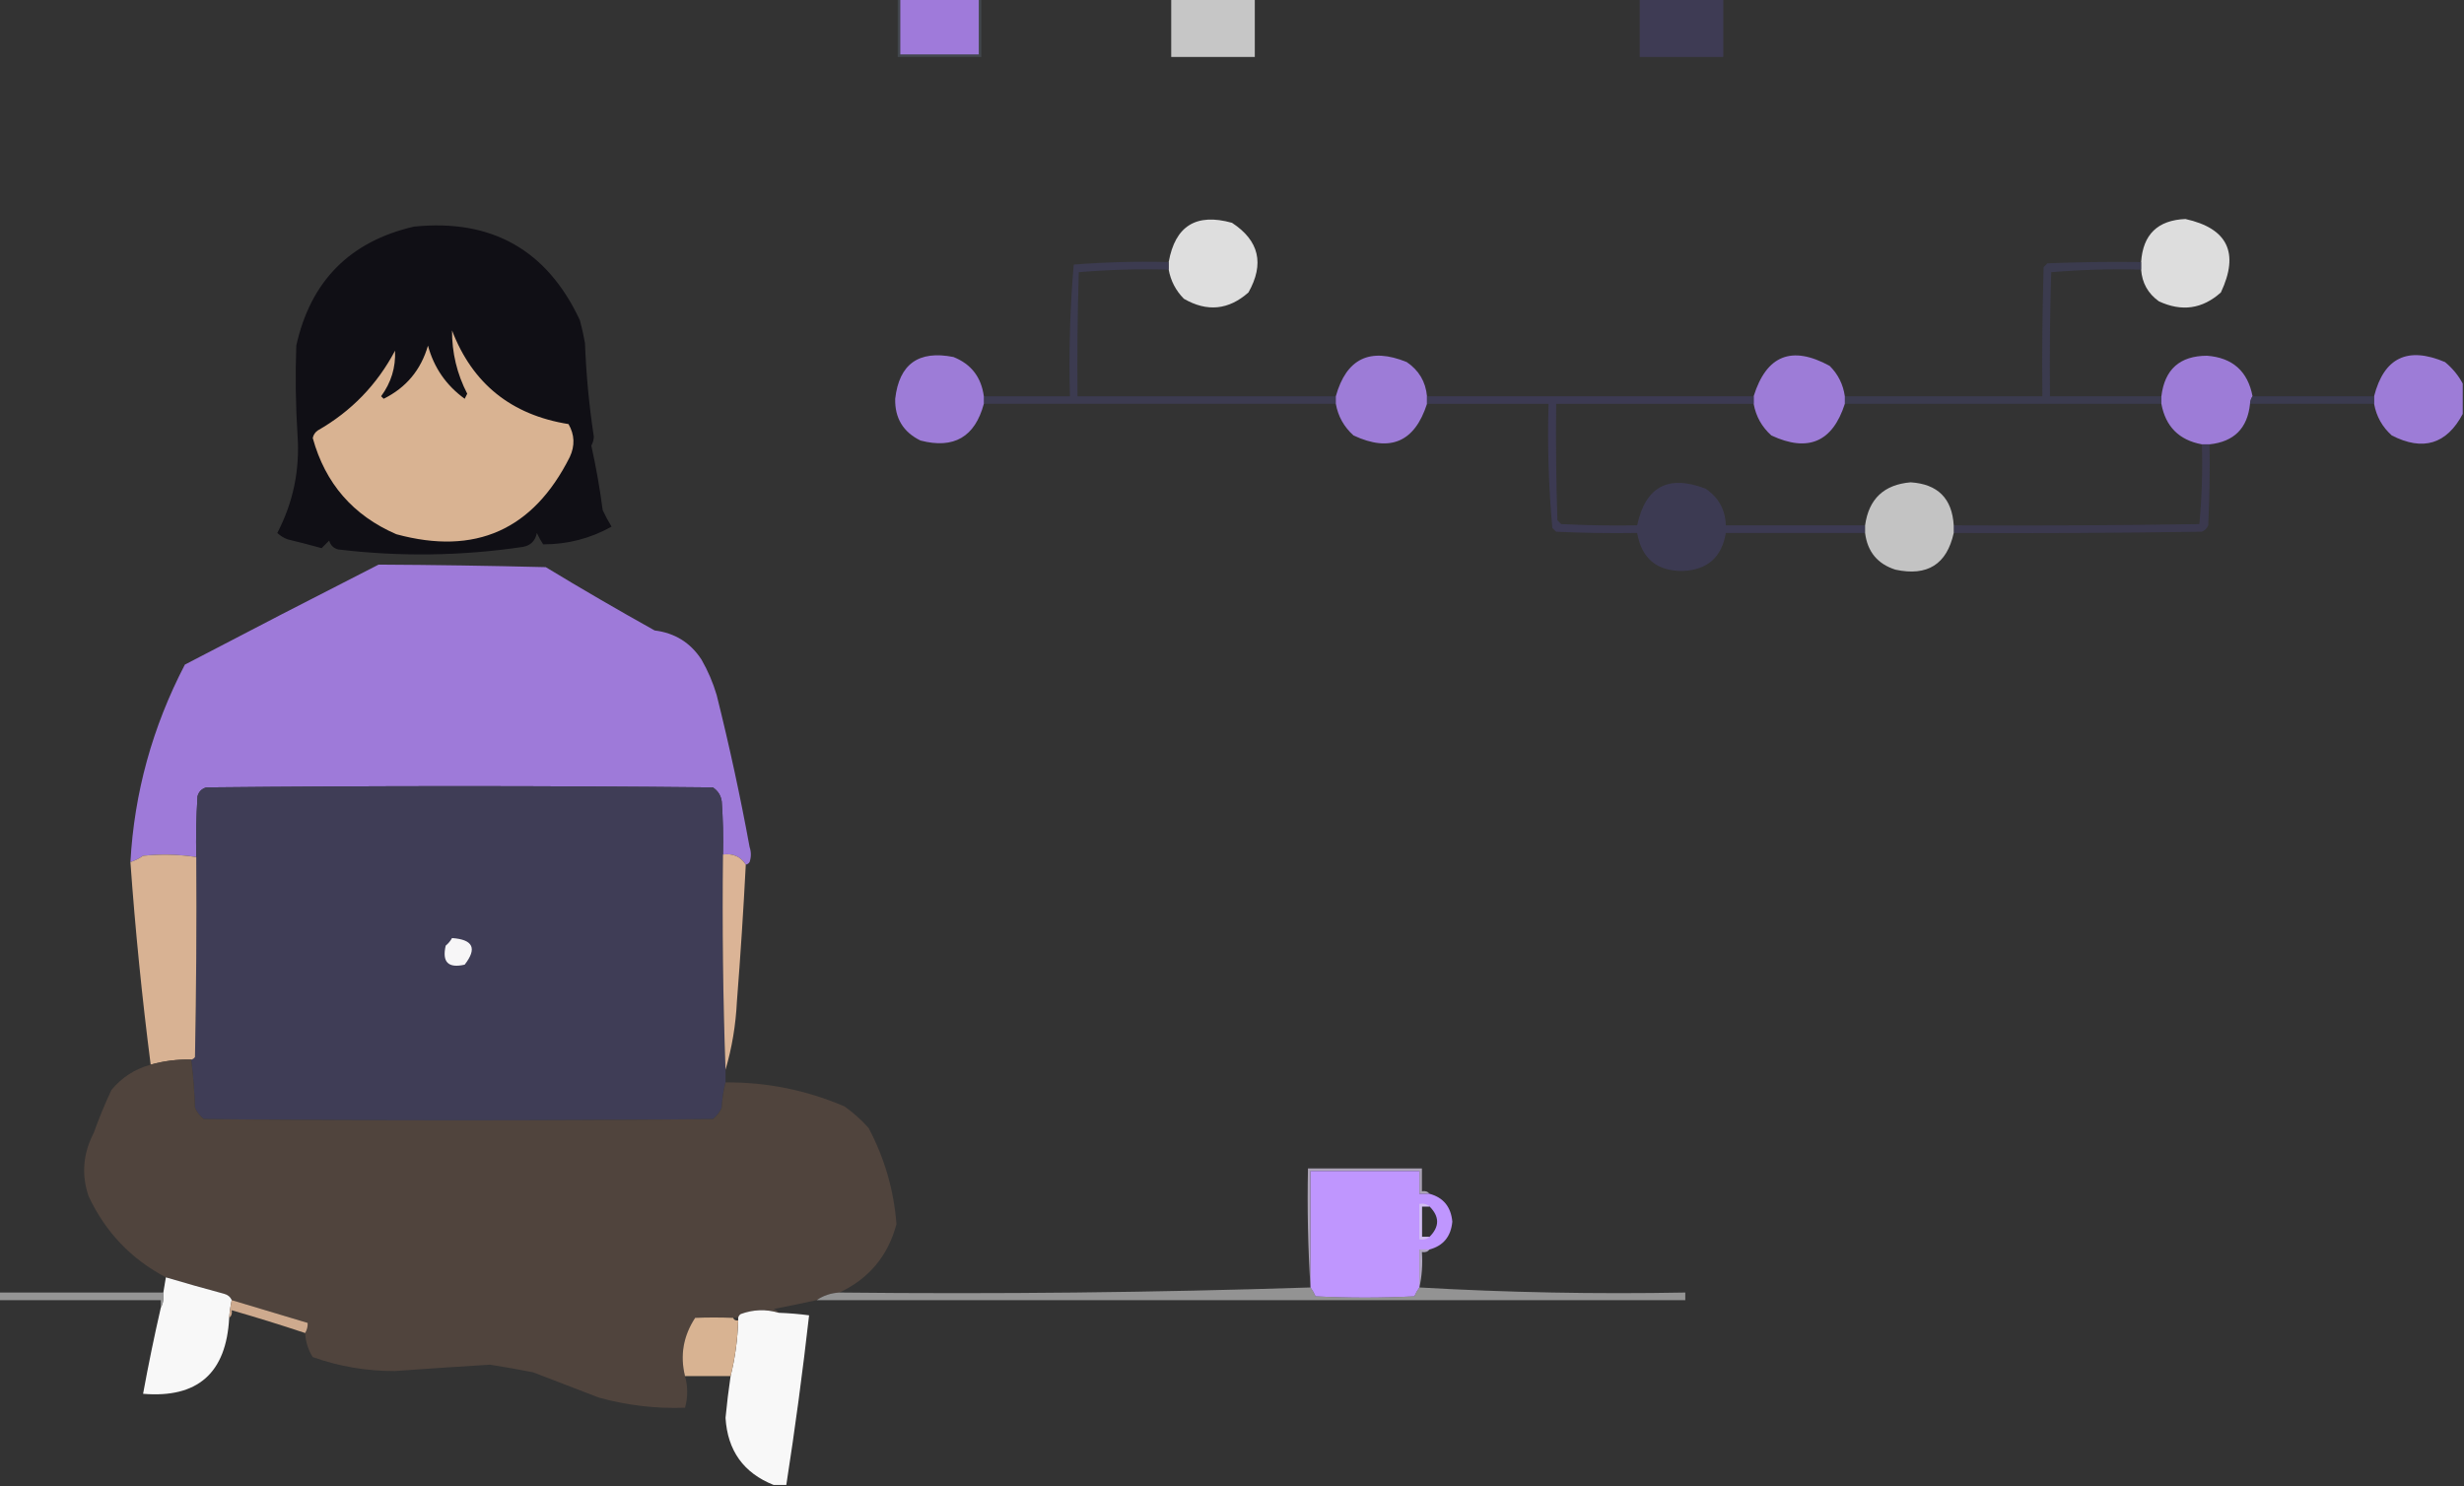 <?xml version="1.0" encoding="UTF-8"?>
<!DOCTYPE svg PUBLIC "-//W3C//DTD SVG 1.1//EN" "http://www.w3.org/Graphics/SVG/1.1/DTD/svg11.dtd">
<svg xmlns="http://www.w3.org/2000/svg" version="1.1" width="973px" height="587px" style="shape-rendering:geometricPrecision; text-rendering:geometricPrecision; image-rendering:optimizeQuality; fill-rule:evenodd; clip-rule:evenodd" xmlns:xlink="http://www.w3.org/1999/xlink">
<rect width="100%" height="100%" fill="#333333" stroke="none"/>
<g><path style="opacity:0.96" fill="#cccccc" d="M 462.5,-0.5 C 473.5,-0.5 484.5,-0.5 495.5,-0.5C 495.5,7.167 495.5,14.833 495.5,22.5C 484.5,22.5 473.5,22.5 462.5,22.5C 462.5,14.833 462.5,7.167 462.5,-0.5 Z"/></g>
<g><path style="opacity:0.951" fill="#3f3c56" d="M 647.5,-0.5 C 658.5,-0.5 669.5,-0.5 680.5,-0.5C 680.5,7.167 680.5,14.833 680.5,22.5C 669.5,22.5 658.5,22.5 647.5,22.5C 647.5,14.833 647.5,7.167 647.5,-0.5 Z"/></g>
<g><path style="opacity:0.208" fill="#7e95b3" d="M 354.5,-0.5 C 354.833,-0.5 355.167,-0.5 355.5,-0.5C 355.5,6.833 355.5,14.167 355.5,21.5C 365.833,21.5 376.167,21.5 386.5,21.5C 386.5,14.167 386.5,6.833 386.5,-0.5C 386.833,-0.5 387.167,-0.5 387.5,-0.5C 387.5,7.167 387.5,14.833 387.5,22.5C 376.5,22.5 365.5,22.5 354.5,22.5C 354.5,14.833 354.5,7.167 354.5,-0.5 Z"/></g>
<g><path style="opacity:1" fill="#9f7ada" d="M 355.5,-0.5 C 365.833,-0.5 376.167,-0.5 386.5,-0.5C 386.5,6.833 386.5,14.167 386.5,21.5C 376.167,21.5 365.833,21.5 355.5,21.5C 355.5,14.167 355.5,6.833 355.5,-0.5 Z"/></g>
<g><path style="opacity:0.955" fill="#e6e6e6" d="M 461.5,106.5 C 461.5,105.5 461.5,104.5 461.5,103.5C 464.05,89.218 472.383,84.051 486.5,88C 497.211,95.01 499.378,104.176 493,115.5C 485.145,122.457 476.645,123.29 467.5,118C 464.306,114.779 462.306,110.946 461.5,106.5 Z"/></g>
<g><path style="opacity:0.952" fill="#e6e6e6" d="M 845.5,106.5 C 845.5,105.5 845.5,104.5 845.5,103.5C 846.212,92.622 852.045,86.955 863,86.5C 879.679,90.193 884.346,99.86 877,115.5C 869.704,122.046 861.537,123.213 852.5,119C 848.208,115.915 845.875,111.749 845.5,106.5 Z"/></g>
<g><path style="opacity:0.984" fill="#100f15" d="M 163.5,89.5 C 194.191,86.393 216.024,98.726 229,126.5C 229.794,129.471 230.461,132.471 231,135.5C 231.462,147.9 232.629,160.234 234.5,172.5C 234.43,173.772 234.097,174.938 233.5,176C 235.366,184.386 236.866,192.886 238,201.5C 239.039,203.746 240.206,205.913 241.5,208C 233.115,212.68 224.115,215.013 214.5,215C 213.54,213.581 212.707,212.081 212,210.5C 211.375,213.612 209.542,215.445 206.5,216C 182.257,219.603 157.923,219.936 133.5,217C 131.667,216.5 130.5,215.333 130,213.5C 129,214.5 128,215.5 127,216.5C 122.554,215.263 118.054,214.097 113.5,213C 111.998,212.417 110.665,211.584 109.5,210.5C 115.779,198.453 118.446,185.619 117.5,172C 116.742,160.169 116.576,148.336 117,136.5C 122.65,111.017 138.15,95.35 163.5,89.5 Z"/></g>
<g><path style="opacity:0.825" fill="#3e3d56" d="M 461.5,103.5 C 461.5,104.5 461.5,105.5 461.5,106.5C 449.586,106.179 437.753,106.512 426,107.5C 425.5,123.83 425.333,140.163 425.5,156.5C 459.5,156.5 493.5,156.5 527.5,156.5C 527.5,157.5 527.5,158.5 527.5,159.5C 481.167,159.5 434.833,159.5 388.5,159.5C 388.5,158.5 388.5,157.5 388.5,156.5C 399.833,156.5 411.167,156.5 422.5,156.5C 422.028,139.072 422.528,121.739 424,104.5C 436.42,103.511 448.92,103.178 461.5,103.5 Z"/></g>
<g><path style="opacity:0.785" fill="#3e3d56" d="M 845.5,103.5 C 845.5,104.5 845.5,105.5 845.5,106.5C 833.586,106.179 821.753,106.512 810,107.5C 809.5,123.83 809.333,140.163 809.5,156.5C 824.167,156.5 838.833,156.5 853.5,156.5C 853.5,157.5 853.5,158.5 853.5,159.5C 811.833,159.5 770.167,159.5 728.5,159.5C 728.5,158.5 728.5,157.5 728.5,156.5C 754.5,156.5 780.5,156.5 806.5,156.5C 806.333,139.497 806.5,122.497 807,105.5C 807.5,105 808,104.5 808.5,104C 820.829,103.5 833.162,103.333 845.5,103.5 Z"/></g>
<g><path style="opacity:1" fill="#d9b392" d="M 178.5,130.5 C 186.574,151.549 201.907,163.882 224.5,167.5C 226.917,171.707 227.084,176.041 225,180.5C 210.536,209.313 187.702,219.48 156.5,211C 139.437,203.604 128.437,190.937 123.5,173C 123.759,171.739 124.426,170.739 125.5,170C 138.718,162.449 148.885,151.949 156,138.5C 156.296,145.114 154.463,151.114 150.5,156.5C 150.833,156.833 151.167,157.167 151.5,157.5C 160.385,153.109 166.219,146.109 169,136.5C 171.351,145.199 176.185,152.199 183.5,157.5C 183.833,156.833 184.167,156.167 184.5,155.5C 180.457,147.662 178.457,139.329 178.5,130.5 Z"/></g>
<g><path style="opacity:1" fill="#9d7cd7" d="M 388.5,156.5 C 388.5,157.5 388.5,158.5 388.5,159.5C 384.999,172.586 376.665,177.419 363.5,174C 356.658,170.652 353.324,165.152 353.5,157.5C 355.081,143.773 362.748,138.273 376.5,141C 383.484,143.78 387.484,148.946 388.5,156.5 Z"/></g>
<g><path style="opacity:1" fill="#9d7cd7" d="M 563.5,156.5 C 563.5,157.5 563.5,158.5 563.5,159.5C 558.657,174.584 548.991,178.751 534.5,172C 530.728,168.62 528.394,164.454 527.5,159.5C 527.5,158.5 527.5,157.5 527.5,156.5C 531.674,141.581 541.007,137.081 555.5,143C 560.305,146.264 562.972,150.764 563.5,156.5 Z"/></g>
<g><path style="opacity:1" fill="#9d7cd7" d="M 728.5,156.5 C 728.5,157.5 728.5,158.5 728.5,159.5C 723.657,174.584 713.991,178.751 699.5,172C 695.728,168.62 693.394,164.454 692.5,159.5C 692.5,158.5 692.5,157.5 692.5,156.5C 697.534,140.321 707.534,136.321 722.5,144.5C 725.828,147.806 727.828,151.806 728.5,156.5 Z"/></g>
<g><path style="opacity:0.998" fill="#9d7cd7" d="M 889.5,156.5 C 888.89,157.391 888.557,158.391 888.5,159.5C 887.515,169.152 882.181,174.485 872.5,175.5C 871.5,175.5 870.5,175.5 869.5,175.5C 860.5,173.833 855.167,168.5 853.5,159.5C 853.5,158.5 853.5,157.5 853.5,156.5C 854.801,145.865 860.801,140.532 871.5,140.5C 881.596,141.264 887.596,146.598 889.5,156.5 Z"/></g>
<g><path style="opacity:1" fill="#9d7cd7" d="M 972.5,151.5 C 972.5,155.5 972.5,159.5 972.5,163.5C 966.137,175.451 956.804,178.284 944.5,172C 940.735,168.636 938.401,164.469 937.5,159.5C 937.5,158.5 937.5,157.5 937.5,156.5C 941.405,141.236 950.738,136.736 965.5,143C 968.454,145.441 970.787,148.275 972.5,151.5 Z"/></g>
<g><path style="opacity:0.892" fill="#3e3c56" d="M 563.5,156.5 C 606.5,156.5 649.5,156.5 692.5,156.5C 692.5,157.5 692.5,158.5 692.5,159.5C 666.5,159.5 640.5,159.5 614.5,159.5C 614.333,174.837 614.5,190.17 615,205.5C 615.5,206 616,206.5 616.5,207C 626.494,207.5 636.494,207.666 646.5,207.5C 649.773,192.195 658.773,187.362 673.5,193C 678.667,196.505 681.334,201.338 681.5,207.5C 699.833,207.5 718.167,207.5 736.5,207.5C 736.5,208.5 736.5,209.5 736.5,210.5C 718.167,210.5 699.833,210.5 681.5,210.5C 679.889,220.111 674.223,225.111 664.5,225.5C 654.263,225.598 648.263,220.598 646.5,210.5C 635.828,210.667 625.161,210.5 614.5,210C 614,209.5 613.5,209 613,208.5C 611.53,192.262 611.03,175.929 611.5,159.5C 595.5,159.5 579.5,159.5 563.5,159.5C 563.5,158.5 563.5,157.5 563.5,156.5 Z"/></g>
<g><path style="opacity:0.802" fill="#3e3d56" d="M 889.5,156.5 C 905.5,156.5 921.5,156.5 937.5,156.5C 937.5,157.5 937.5,158.5 937.5,159.5C 921.167,159.5 904.833,159.5 888.5,159.5C 888.557,158.391 888.89,157.391 889.5,156.5 Z"/></g>
<g><path style="opacity:0.777" fill="#3e3c56" d="M 869.5,175.5 C 870.5,175.5 871.5,175.5 872.5,175.5C 872.667,186.172 872.5,196.839 872,207.5C 871.5,208.667 870.667,209.5 869.5,210C 836.835,210.5 804.168,210.667 771.5,210.5C 771.5,209.5 771.5,208.5 771.5,207.5C 803.835,207.667 836.168,207.5 868.5,207C 869.487,196.582 869.82,186.082 869.5,175.5 Z"/></g>
<g><path style="opacity:0.95" fill="#cbcbcb" d="M 771.5,207.5 C 771.5,208.5 771.5,209.5 771.5,210.5C 768.778,222.873 761.112,227.707 748.5,225C 741.428,222.757 737.428,217.924 736.5,210.5C 736.5,209.5 736.5,208.5 736.5,207.5C 737.951,197.05 743.951,191.383 754.5,190.5C 765.192,191.192 770.859,196.859 771.5,207.5 Z"/></g>
<g><path style="opacity:1" fill="#9e7ad9" d="M 294.5,341.5 C 292.453,338.314 289.453,336.981 285.5,337.5C 285.666,330.492 285.5,323.492 285,316.5C 284.654,314.152 283.487,312.319 281.5,311C 214.833,310.333 148.167,310.333 81.5,311C 79.667,311.5 78.5,312.667 78,314.5C 77.5,322.493 77.334,330.493 77.5,338.5C 70.536,337.447 63.536,337.28 56.5,338C 54.922,339.094 53.255,339.928 51.5,340.5C 52.993,313.219 60.16,287.219 73,262.5C 98.349,249.241 123.849,236.074 149.5,223C 171.492,223.12 193.492,223.453 215.5,224C 229.669,232.586 244.003,240.919 258.5,249C 266.475,249.985 272.642,253.818 277,260.5C 279.551,264.935 281.551,269.601 283,274.5C 288,294.484 292.333,314.484 296,334.5C 296.667,336.5 296.667,338.5 296,340.5C 295.617,341.056 295.117,341.389 294.5,341.5 Z"/></g>
<g><path style="opacity:1" fill="#3f3d56" d="M 285.5,337.5 C 285.169,366.005 285.502,394.338 286.5,422.5C 286.5,424.167 286.5,425.833 286.5,427.5C 285.679,430.641 285.179,433.975 285,437.5C 284.215,439.286 283.049,440.786 281.5,442C 214.5,442.667 147.5,442.667 80.5,442C 78.951,440.786 77.784,439.286 77,437.5C 76.793,431.086 76.293,424.753 75.5,418.5C 76.117,418.389 76.617,418.056 77,417.5C 77.5,391.169 77.667,364.835 77.5,338.5C 77.334,330.493 77.5,322.493 78,314.5C 78.5,312.667 79.667,311.5 81.5,311C 148.167,310.333 214.833,310.333 281.5,311C 283.487,312.319 284.654,314.152 285,316.5C 285.5,323.492 285.666,330.492 285.5,337.5 Z"/></g>
<g><path style="opacity:0.999" fill="#d8b293" d="M 77.5,338.5 C 77.667,364.835 77.5,391.169 77,417.5C 76.617,418.056 76.117,418.389 75.5,418.5C 70.054,418.364 64.72,419.031 59.5,420.5C 56.083,393.909 53.416,367.243 51.5,340.5C 53.255,339.928 54.922,339.094 56.5,338C 63.536,337.28 70.536,337.447 77.5,338.5 Z"/></g>
<g><path style="opacity:0.997" fill="#dbb496" d="M 285.5,337.5 C 289.453,336.981 292.453,338.314 294.5,341.5C 293.577,359.511 292.41,377.511 291,395.5C 290.549,404.822 289.049,413.822 286.5,422.5C 285.502,394.338 285.169,366.005 285.5,337.5 Z"/></g>
<g><path style="opacity:1" fill="#f7f6f7" d="M 178.5,370.5 C 186.828,371.069 188.495,374.569 183.5,381C 177,382.5 174.5,380 176,373.5C 177.045,372.627 177.878,371.627 178.5,370.5 Z"/></g>
<g><path style="opacity:1" fill="#50443d" d="M 75.5,418.5 C 76.293,424.753 76.793,431.086 77,437.5C 77.784,439.286 78.951,440.786 80.5,442C 147.5,442.667 214.5,442.667 281.5,442C 283.049,440.786 284.215,439.286 285,437.5C 285.179,433.975 285.679,430.641 286.5,427.5C 302.841,427.401 318.507,430.568 333.5,437C 336.965,439.463 340.131,442.296 343,445.5C 349.327,457.472 352.994,470.139 354,483.5C 350.661,496.003 343.161,505.003 331.5,510.5C 328.145,510.69 325.145,511.69 322.5,513.5C 316.861,514.728 311.195,515.894 305.5,517C 306.416,517.278 307.082,517.778 307.5,518.5C 302.452,517.006 297.452,517.173 292.5,519C 291.944,519.383 291.611,519.883 291.5,520.5C 290.833,520.5 290.167,520.5 289.5,520.5C 284.369,520.311 279.369,520.311 274.5,520.5C 269.824,527.647 268.491,535.313 270.5,543.5C 271.659,547.714 271.659,551.881 270.5,556C 258.986,556.415 247.652,555.082 236.5,552C 227.833,548.667 219.167,545.333 210.5,542C 204.853,540.892 199.186,539.892 193.5,539C 181.022,539.756 168.522,540.589 156,541.5C 144.835,541.556 134.002,539.723 123.5,536C 121.691,533.151 120.691,529.985 120.5,526.5C 121.234,525.292 121.567,523.959 121.5,522.5C 111.491,519.499 101.491,516.499 91.5,513.5C 90.942,512.21 89.942,511.377 88.5,511C 80.791,508.93 73.125,506.763 65.5,504.5C 51.801,497.299 41.635,486.632 35,472.5C 32.09,463.99 32.757,455.657 37,447.5C 39.057,441.719 41.39,436.053 44,430.5C 48.118,425.525 53.285,422.192 59.5,420.5C 64.72,419.031 70.054,418.364 75.5,418.5 Z"/></g>
<g><path style="opacity:0.713" fill="#dbd0ea" d="M 564.5,471.5 C 563.167,471.5 561.833,471.5 560.5,471.5C 560.5,468.5 560.5,465.5 560.5,462.5C 546.167,462.5 531.833,462.5 517.5,462.5C 517.5,477.833 517.5,493.167 517.5,508.5C 516.504,493.009 516.17,477.342 516.5,461.5C 531.5,461.5 546.5,461.5 561.5,461.5C 561.5,464.5 561.5,467.5 561.5,470.5C 562.791,470.263 563.791,470.596 564.5,471.5 Z"/></g>
<g><path style="opacity:1" fill="#bf96fe" d="M 564.5,471.5 C 569.97,472.984 572.97,476.65 573.5,482.5C 572.97,488.35 569.97,492.016 564.5,493.5C 563.167,493.5 561.833,493.5 560.5,493.5C 560.5,498.5 560.5,503.5 560.5,508.5C 559.751,509.531 559.085,510.698 558.5,512C 545.5,512.667 532.5,512.667 519.5,512C 518.915,510.698 518.249,509.531 517.5,508.5C 517.5,493.167 517.5,477.833 517.5,462.5C 531.833,462.5 546.167,462.5 560.5,462.5C 560.5,465.5 560.5,468.5 560.5,471.5C 561.833,471.5 563.167,471.5 564.5,471.5 Z M 564.5,476.5 C 568.5,480.5 568.5,484.5 564.5,488.5C 563.5,488.5 562.5,488.5 561.5,488.5C 561.5,484.5 561.5,480.5 561.5,476.5C 562.5,476.5 563.5,476.5 564.5,476.5 Z"/></g>
<g><path style="opacity:0.765" fill="#d8ccec" d="M 564.5,476.5 C 563.5,476.5 562.5,476.5 561.5,476.5C 561.5,480.5 561.5,484.5 561.5,488.5C 562.5,488.5 563.5,488.5 564.5,488.5C 563.432,489.434 562.099,489.768 560.5,489.5C 560.5,484.833 560.5,480.167 560.5,475.5C 562.099,475.232 563.432,475.566 564.5,476.5 Z"/></g>
<g><path style="opacity:0.765" fill="#d8cbed" d="M 564.5,493.5 C 563.791,494.404 562.791,494.737 561.5,494.5C 561.819,499.363 561.486,504.03 560.5,508.5C 560.5,503.5 560.5,498.5 560.5,493.5C 561.833,493.5 563.167,493.5 564.5,493.5 Z"/></g>
<g><path style="opacity:1" fill="#f8f8f8" d="M 65.5,504.5 C 73.125,506.763 80.791,508.93 88.5,511C 89.942,511.377 90.942,512.21 91.5,513.5C 91.007,515.806 90.674,518.139 90.5,520.5C 89.376,542.3 78.042,552.3 56.5,550.5C 58.583,539.086 60.916,527.753 63.5,516.5C 64.461,514.735 64.795,512.735 64.5,510.5C 64.833,508.5 65.167,506.5 65.5,504.5 Z"/></g>
<g><path style="opacity:0.659" fill="#c9c9c9" d="M -0.5,510.5 C 21.167,510.5 42.833,510.5 64.5,510.5C 64.795,512.735 64.461,514.735 63.5,516.5C 63.5,515.5 63.5,514.5 63.5,513.5C 42.167,513.5 20.833,513.5 -0.5,513.5C -0.5,512.5 -0.5,511.5 -0.5,510.5 Z"/></g>
<g><path style="opacity:0.641" fill="#cacaca" d="M 517.5,508.5 C 518.249,509.531 518.915,510.698 519.5,512C 532.5,512.667 545.5,512.667 558.5,512C 559.085,510.698 559.751,509.531 560.5,508.5C 595.151,510.493 630.151,511.16 665.5,510.5C 665.5,511.5 665.5,512.5 665.5,513.5C 551.167,513.5 436.833,513.5 322.5,513.5C 325.145,511.69 328.145,510.69 331.5,510.5C 393.842,511.163 455.842,510.496 517.5,508.5 Z"/></g>
<g><path style="opacity:1" fill="#ceaa8e" d="M 91.5,513.5 C 101.491,516.499 111.491,519.499 121.5,522.5C 121.567,523.959 121.234,525.292 120.5,526.5C 110.893,523.298 101.227,520.298 91.5,517.5C 91.737,518.791 91.404,519.791 90.5,520.5C 90.674,518.139 91.007,515.806 91.5,513.5 Z"/></g>
<g><path style="opacity:1" fill="#f8f8f8" d="M 307.5,518.5 C 311.519,518.646 315.519,518.979 319.5,519.5C 316.961,541.936 313.961,564.269 310.5,586.5C 308.833,586.5 307.167,586.5 305.5,586.5C 293.63,581.775 287.296,572.942 286.5,560C 287.028,554.474 287.694,548.974 288.5,543.5C 290.286,536.322 291.286,528.989 291.5,521.5C 291.5,521.167 291.5,520.833 291.5,520.5C 291.611,519.883 291.944,519.383 292.5,519C 297.452,517.173 302.452,517.006 307.5,518.5 Z"/></g>
<g><path style="opacity:1" fill="#d8b392" d="M 289.5,520.5 C 289.842,521.338 290.508,521.672 291.5,521.5C 291.286,528.989 290.286,536.322 288.5,543.5C 282.5,543.5 276.5,543.5 270.5,543.5C 268.491,535.313 269.824,527.647 274.5,520.5C 279.369,520.311 284.369,520.311 289.5,520.5 Z"/></g>
</svg>
